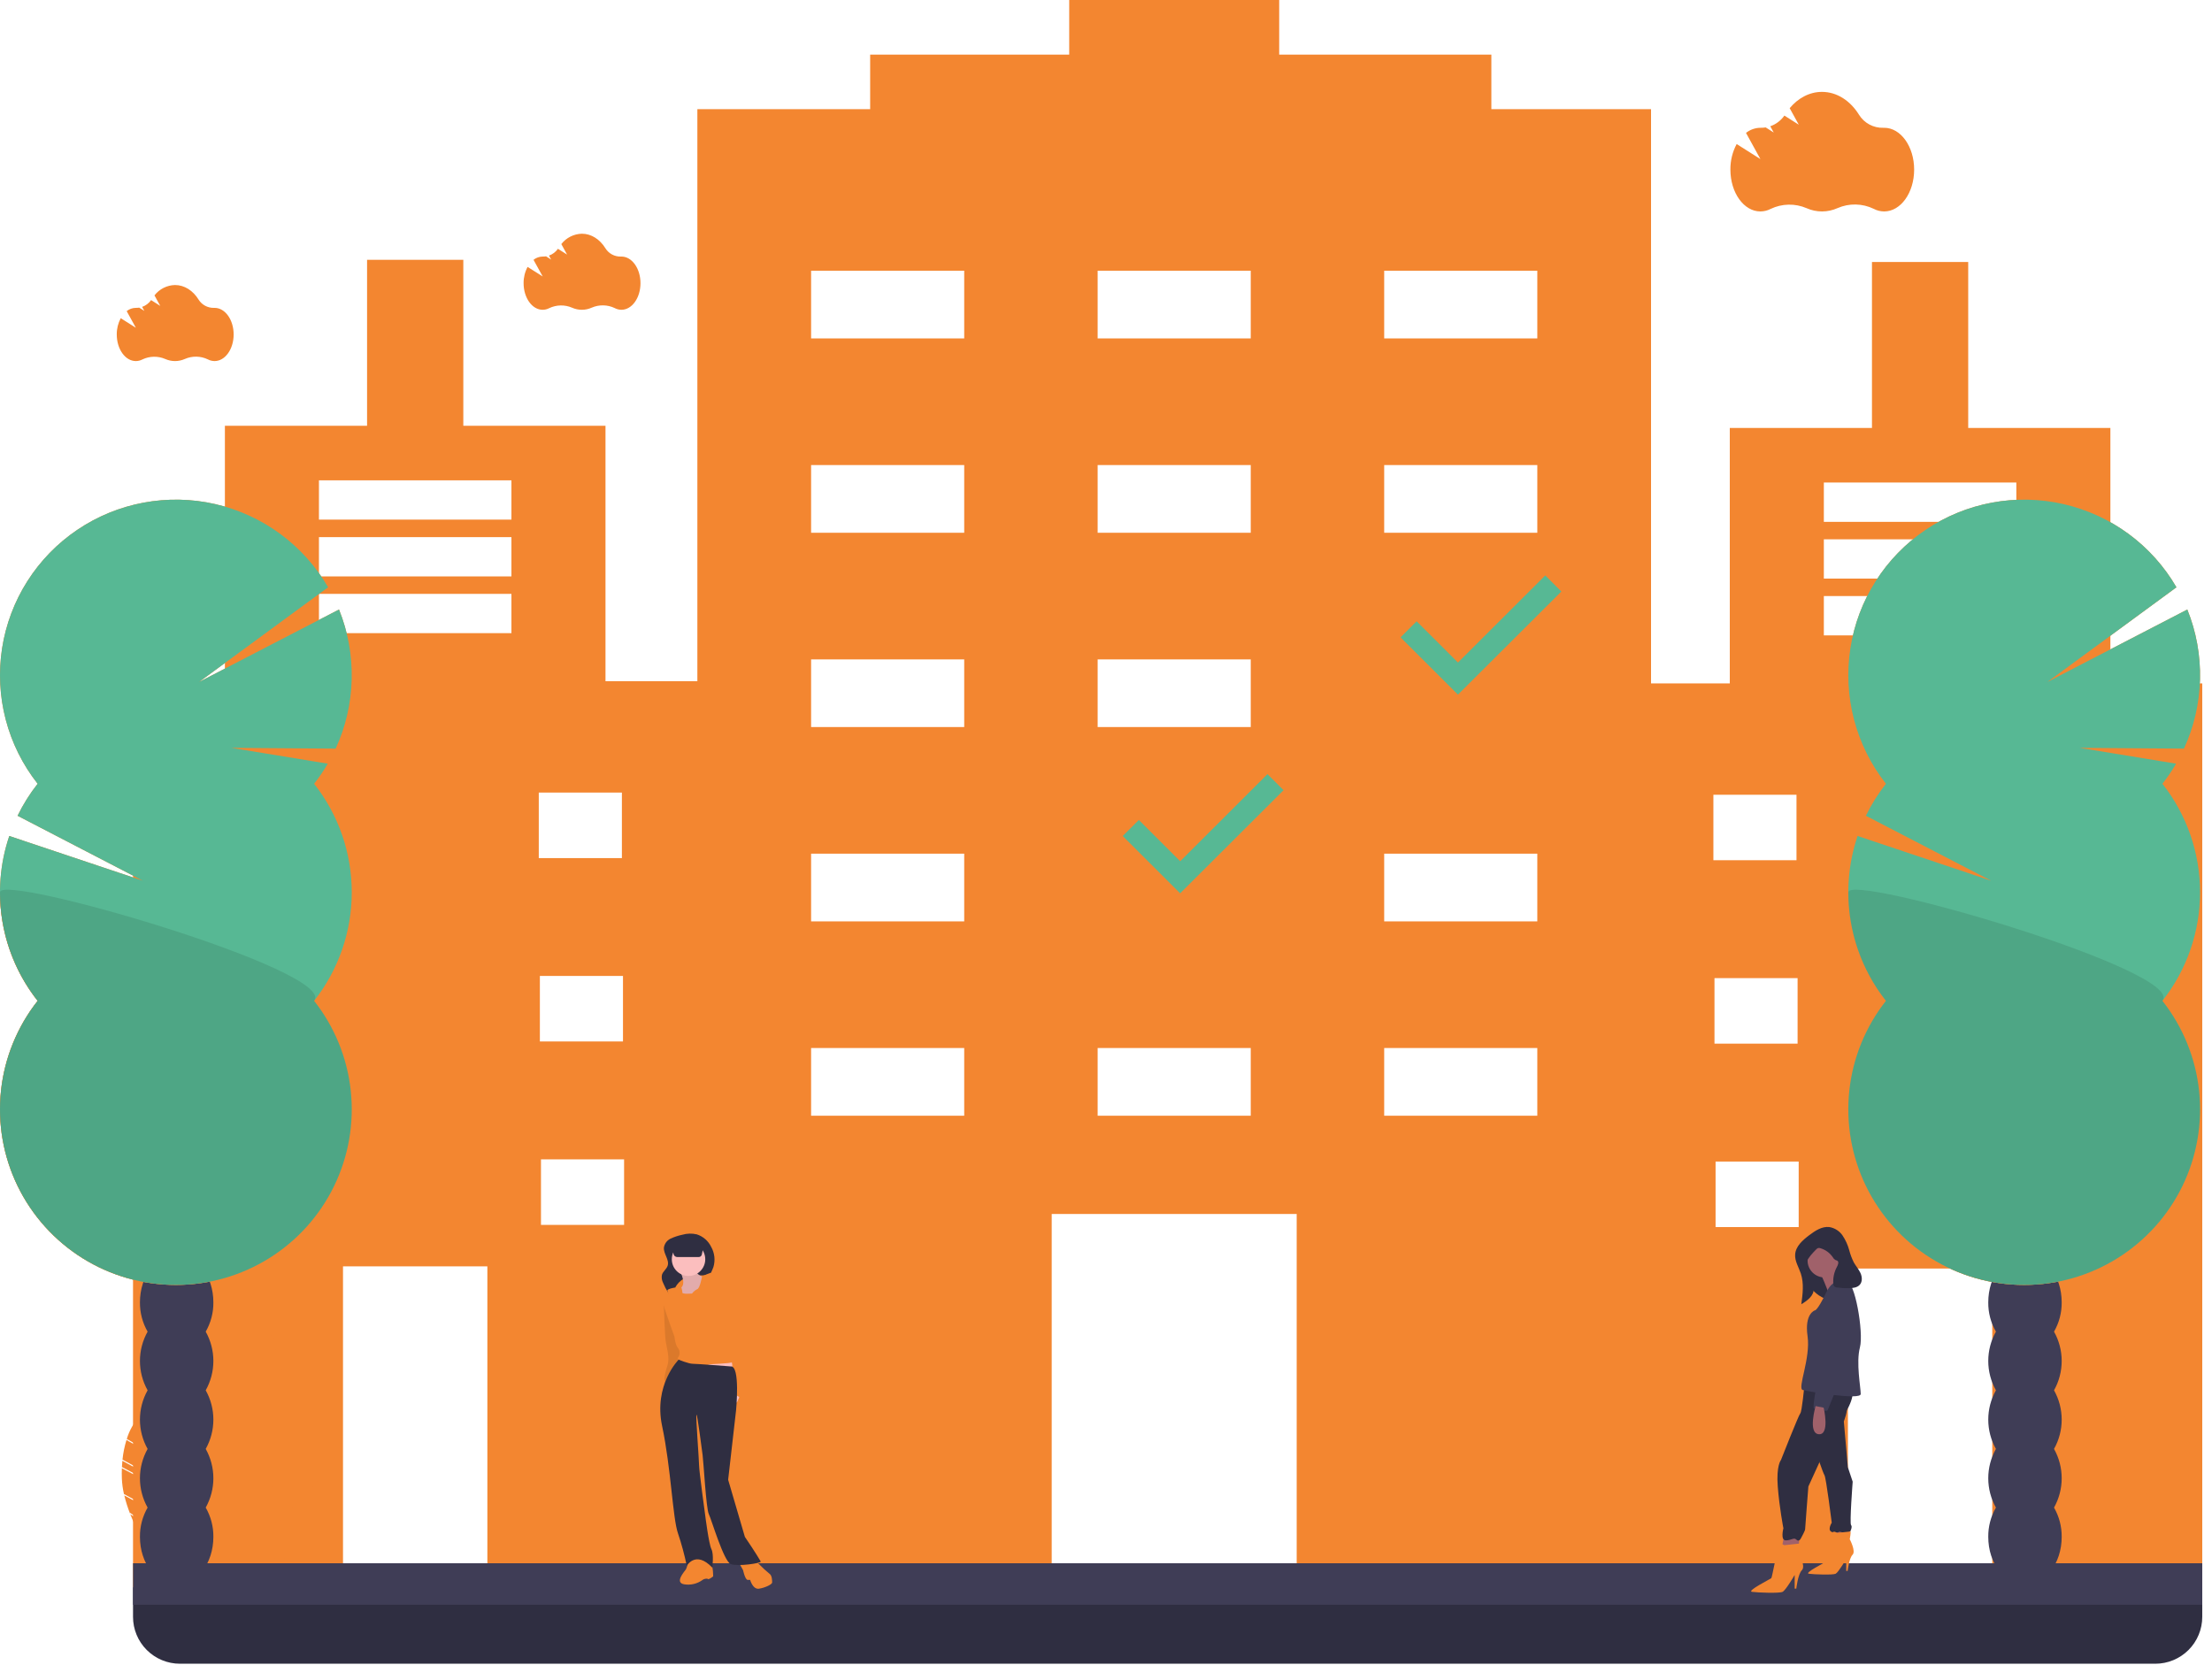 <svg width="182" height="137" viewBox="0 0 182 137" fill="none" xmlns="http://www.w3.org/2000/svg">
<g clip-path="url(#clip0_443_1227)">
<path d="M128.393 53.001H112.916V62.883H128.393V53.001Z" fill="#F38630"/>
<path d="M104.277 68.452H88.799V78.334H104.277V68.452Z" fill="#F38630"/>
<path d="M173.639 56.235V35.214H161.941V21.56H154.023V35.214H142.324V56.235H135.845V8.983H122.707V4.492H105.25V0H87.973V4.492H71.595V8.983H57.378V56.056H49.819V35.035H38.121V21.38H30.202V35.035H18.504V56.056H10.945V130.617H28.222V104.206H40.1V130.617H86.533V99.894H106.69V130.617H134.766V130.796H152.043V104.386H163.921V130.796H181.198V56.235H173.639ZM17.154 65.219H23.993V70.609H17.154V65.219ZM17.244 80.31H24.083V85.7H17.244V80.31ZM24.173 100.792H17.334V95.402H24.173V100.792ZM42.08 52.103H26.242V48.869H42.08V52.103ZM42.08 47.432H26.242V44.198H42.08V47.432ZM42.08 42.76H26.242V39.526H42.08V42.76ZM44.33 65.219H51.169V70.609H44.33V65.219ZM44.42 80.31H51.258V85.7H44.42V80.31ZM51.349 100.792H44.51V95.402H51.349V100.792ZM79.334 91.809H66.736V86.239H79.334V91.809ZM79.334 75.819H66.736V70.249H79.334V75.819ZM79.334 59.829H66.736V54.259H79.334V59.829ZM79.334 43.838H66.736V38.269H79.334V43.838ZM79.334 27.848H66.736V22.279H79.334V27.848ZM102.91 91.809H90.312V86.239H102.91V91.809ZM102.91 75.819H90.312V70.249H102.91V75.819ZM102.91 59.829H90.312V54.259H102.91V59.829ZM102.91 43.838H90.312V38.269H102.91V43.838ZM102.91 27.848H90.312V22.279H102.91V27.848ZM126.487 91.809H113.889V86.239H126.487V91.809ZM126.487 75.819H113.889V70.249H126.487V75.819ZM126.487 59.829H113.889V54.259H126.487V59.829ZM126.487 43.838H113.889V38.269H126.487V43.838ZM126.487 27.848H113.889V22.279H126.487V27.848ZM140.975 65.398H147.813V70.788H140.975V65.398ZM141.065 80.49H147.903V85.88H141.065V80.49ZM147.993 100.972H141.155V95.582H147.993V100.972ZM165.901 52.283H150.063V49.049H165.901V52.283ZM165.901 47.611H150.063V44.377H165.901V47.611ZM165.901 42.94H150.063V39.706H165.901V42.94ZM168.15 65.398H174.989V70.788H168.15V65.398ZM168.24 80.49H175.079V85.88H168.24V80.49ZM175.169 100.972H168.33V95.582H175.169V100.972Z" fill="#F38630"/>
<path d="M21.597 112.418C21.547 113.129 21.468 113.924 21.346 114.759L23.546 112.323L23.558 112.364C23.424 111.778 23.207 111.214 22.915 110.688L22.929 110.726L21.597 112.418Z" fill="#F38630"/>
<path d="M21.606 112.294L22.896 110.654C22.622 110.154 22.225 109.732 21.742 109.427C21.718 109.413 21.695 109.399 21.671 109.386C21.678 109.58 21.712 110.716 21.606 112.294Z" fill="#F38630"/>
<path d="M20.442 118.72C20.385 118.892 20.326 119.061 20.266 119.227L23.506 117.331L23.511 117.378C23.578 117.083 23.635 116.789 23.68 116.494L20.444 118.741L20.442 118.72Z" fill="#F38630"/>
<path d="M20.892 117.128L23.81 114.725L23.819 114.77C23.829 113.976 23.745 113.183 23.568 112.408L21.326 114.89C21.208 115.673 21.064 116.419 20.892 117.128Z" fill="#F38630"/>
<path d="M21.276 114.843L17.784 110.953L17.803 110.909C17.474 111.371 17.194 111.864 16.965 112.382L20.95 116.617C21.086 115.999 21.193 115.401 21.276 114.843Z" fill="#F38630"/>
<path d="M16.927 112.47L16.927 112.47C16.934 112.456 16.939 112.44 16.946 112.425L16.927 112.47Z" fill="#F38630"/>
<path d="M16.733 112.947L16.715 112.992C16.72 112.976 16.727 112.962 16.733 112.947L16.733 112.947Z" fill="#F38630"/>
<path d="M20.926 116.72L16.927 112.469C16.859 112.624 16.794 112.783 16.733 112.947L20.82 117.17C20.857 117.019 20.893 116.869 20.926 116.72Z" fill="#F38630"/>
<path d="M23.688 116.437C23.768 115.902 23.811 115.363 23.818 114.822L20.86 117.257C20.743 117.73 20.614 118.184 20.473 118.619L23.682 116.39L23.688 116.437Z" fill="#F38630"/>
<path d="M16.202 116.74L19.44 120.956C19.706 120.443 19.941 119.914 20.143 119.373L16.193 115.231C16.154 115.749 16.15 116.269 16.18 116.787L16.202 116.74Z" fill="#F38630"/>
<path d="M21.611 109.383L21.64 109.37C20.931 108.992 20.163 109.032 19.428 109.416L21.548 112.291C21.662 110.584 21.612 109.4 21.611 109.383Z" fill="#F38630"/>
<path d="M20.16 119.509C19.975 119.997 19.762 120.473 19.524 120.937L22.781 119.255L22.784 119.302C23.03 118.888 23.221 118.445 23.355 117.983C23.407 117.801 23.454 117.619 23.497 117.436L20.218 119.356C20.199 119.407 20.18 119.459 20.16 119.509Z" fill="#F38630"/>
<path d="M21.539 112.418L19.37 109.477L19.39 109.435C18.77 109.794 18.236 110.285 17.828 110.874L21.292 114.732C21.412 113.906 21.489 113.12 21.539 112.418Z" fill="#F38630"/>
<path d="M20.179 119.278C20.42 118.62 20.626 117.95 20.795 117.271L16.698 113.037C16.6 113.301 16.51 113.576 16.429 113.862C16.316 114.272 16.24 114.691 16.203 115.114L20.176 119.28L20.179 119.278Z" fill="#F38630"/>
<path d="M24.388 123.846C23.895 124.361 23.326 124.923 22.699 125.489L25.95 125.014L25.933 125.053C26.204 124.516 26.398 123.943 26.509 123.352L26.495 123.391L24.388 123.846Z" fill="#F38630"/>
<path d="M26.411 121.634C26.402 121.608 26.392 121.583 26.382 121.558C26.264 121.711 25.564 122.608 24.474 123.756L26.515 123.315C26.623 122.755 26.588 122.177 26.411 121.634Z" fill="#F38630"/>
<path d="M19.472 127.964C19.318 128.06 19.165 128.153 19.012 128.243L22.72 128.845L22.693 128.885C22.934 128.701 23.165 128.51 23.389 128.311L19.46 127.982L19.472 127.964Z" fill="#F38630"/>
<path d="M20.836 127.025L24.619 127.032L24.596 127.072C25.112 126.467 25.554 125.803 25.913 125.094L22.6 125.578C22.009 126.105 21.421 126.588 20.836 127.025Z" fill="#F38630"/>
<path d="M19.562 127.907L23.457 128.233L23.433 128.273C23.835 127.912 24.213 127.524 24.564 127.112L20.73 127.104C20.338 127.393 19.949 127.661 19.562 127.907Z" fill="#F38630"/>
<path d="M14.79 129.831C14.817 129.803 14.846 129.773 14.875 129.743C15.669 129.617 16.446 129.396 17.187 129.084L17.293 126.282C17.324 126.21 17.355 126.138 17.384 126.066L17.272 129.049C17.804 128.823 18.323 128.565 18.825 128.277L18.463 123.067C18.491 123.053 18.519 123.038 18.548 123.023L18.909 128.226L18.913 128.227C19.519 127.874 20.106 127.489 20.67 127.073L20.276 121.946C20.304 121.926 20.332 121.906 20.36 121.885L20.754 127.012C20.879 126.919 21.002 126.826 21.123 126.733L20.798 121.543C20.826 121.52 20.854 121.497 20.881 121.474L21.207 126.668C21.707 126.279 22.171 125.886 22.591 125.509L22.387 120.29L22.43 120.268C22.284 120.306 22.137 120.351 21.988 120.4C22.268 120.081 22.52 119.738 22.74 119.376L19.453 121.074C19.225 121.506 18.969 121.922 18.686 122.32C18.628 122.375 18.569 122.43 18.511 122.488L18.515 122.55C18.488 122.586 18.462 122.621 18.435 122.656L18.429 122.572C18.387 122.614 18.347 122.659 18.306 122.703C18.722 122.184 19.088 121.626 19.397 121.038L16.183 116.852C16.205 117.226 16.242 117.603 16.289 117.976C15.991 117.492 15.628 117.05 15.212 116.662L15.237 116.694L14.494 118.715C14.666 119.406 14.838 120.187 14.98 121.019L16.3 118.064C16.306 118.11 16.313 118.156 16.319 118.202L15.002 121.149C15.133 121.93 15.226 122.684 15.282 123.411L16.862 120.933C16.872 120.969 16.881 121.004 16.89 121.039L15.292 123.544C15.327 124.029 15.345 124.501 15.346 124.959L17.278 122.414C17.288 122.448 17.298 122.48 17.308 122.513L15.356 125.084L15.346 125.064C15.346 125.246 15.343 125.425 15.336 125.601L17.516 123.152C17.527 123.186 17.538 123.217 17.548 123.246L15.331 125.738C15.329 125.793 15.327 125.848 15.324 125.902C15.298 126.422 15.244 126.941 15.161 127.456L15.372 127.243C15.332 127.326 15.293 127.407 15.255 127.487L15.136 127.608C15.122 127.687 15.106 127.764 15.091 127.841C15.047 127.938 15.004 128.032 14.963 128.124C15.003 127.948 15.04 127.77 15.071 127.591L10.719 124.602C11.854 127.502 13.993 130.26 14.13 130.436C14.241 130.228 14.342 130.015 14.434 129.797C14.461 129.795 14.488 129.792 14.515 129.79C14.504 129.816 14.492 129.843 14.481 129.869C14.468 129.871 14.454 129.873 14.44 129.874C14.451 129.877 14.463 129.88 14.475 129.884C14.41 130.036 14.342 130.185 14.269 130.329C14.364 130.244 14.509 130.11 14.682 129.938C15.706 130.199 18.463 130.757 20.823 129.933L17.206 129.148C16.432 129.475 15.62 129.704 14.79 129.831ZM17.331 125.262L17.418 125.174L17.413 125.306L17.326 125.394L17.331 125.262Z" fill="#F38630"/>
<path d="M26.338 121.517L26.369 121.526C26.065 120.783 25.448 120.326 24.636 120.152L24.432 123.717C25.61 122.475 26.328 121.531 26.338 121.517Z" fill="#F38630"/>
<path d="M18.751 128.393C18.297 128.65 17.829 128.882 17.349 129.088L20.932 129.866L20.905 129.904C21.358 129.742 21.789 129.522 22.187 129.252C22.343 129.145 22.496 129.034 22.645 128.921L18.894 128.311C18.846 128.339 18.799 128.366 18.751 128.393Z" fill="#F38630"/>
<path d="M22.676 125.434C23.296 124.874 23.857 124.318 24.344 123.809L24.553 120.163L24.595 120.144C23.888 120.024 23.163 120.063 22.473 120.257L22.676 125.434Z" fill="#F38630"/>
<path d="M15.183 116.637C14.767 116.246 14.259 115.967 13.706 115.825C13.679 115.819 13.652 115.814 13.626 115.809C13.692 115.991 14.076 117.061 14.464 118.594L15.183 116.637Z" fill="#F38630"/>
<path d="M14.941 121.12L10.415 118.498L10.419 118.451C10.25 118.991 10.136 119.547 10.078 120.11L15.18 122.908C15.118 122.278 15.034 121.676 14.941 121.12Z" fill="#F38630"/>
<path d="M10.07 120.204L10.07 120.205C10.071 120.189 10.072 120.172 10.073 120.157L10.07 120.204Z" fill="#F38630"/>
<path d="M10.032 120.718L10.028 120.766C10.029 120.75 10.031 120.734 10.032 120.718L10.032 120.718Z" fill="#F38630"/>
<path d="M15.189 123.013L10.069 120.205C10.053 120.373 10.04 120.544 10.032 120.718L15.227 123.474C15.216 123.319 15.203 123.165 15.189 123.013Z" fill="#F38630"/>
<path d="M15.266 125.777L10.226 123.057C10.35 123.562 10.506 124.058 10.696 124.541L10.703 124.489L15.087 127.5C15.181 126.93 15.241 126.355 15.266 125.777Z" fill="#F38630"/>
<path d="M13.568 115.823L13.592 115.802C12.8 115.661 12.083 115.937 11.502 116.528L14.409 118.608C13.989 116.95 13.574 115.839 13.568 115.823Z" fill="#F38630"/>
<path d="M14.44 118.732L11.466 116.604L11.473 116.558C10.993 117.091 10.638 117.723 10.433 118.409L14.921 121.009C14.78 120.187 14.61 119.416 14.44 118.732Z" fill="#F38630"/>
<path d="M15.271 125.676C15.296 124.976 15.285 124.276 15.235 123.577L10.027 120.815C10.016 121.096 10.016 121.386 10.027 121.683C10.046 122.107 10.104 122.529 10.2 122.943L15.268 125.679L15.271 125.676Z" fill="#F38630"/>
<path d="M175.653 111.879C175.602 112.59 175.524 113.385 175.402 114.22L177.602 111.784L177.614 111.825C177.48 111.239 177.263 110.674 176.971 110.148L176.985 110.187L175.653 111.879Z" fill="#F38630"/>
<path d="M175.661 111.755L176.952 110.115C176.677 109.615 176.28 109.193 175.798 108.888C175.774 108.874 175.75 108.861 175.726 108.847C175.733 109.041 175.767 110.178 175.661 111.755Z" fill="#F38630"/>
<path d="M174.497 118.181C174.44 118.353 174.382 118.522 174.321 118.688L177.562 116.792L177.566 116.839C177.634 116.544 177.69 116.249 177.735 115.954L174.5 118.202L174.497 118.181Z" fill="#F38630"/>
<path d="M174.948 116.589L177.866 114.186L177.874 114.231C177.885 113.437 177.801 112.644 177.624 111.869L175.382 114.351C175.264 115.134 175.119 115.88 174.948 116.589Z" fill="#F38630"/>
<path d="M175.332 114.304L171.84 110.415L171.858 110.371C171.53 110.832 171.249 111.325 171.021 111.843L175.005 116.078C175.142 115.46 175.249 114.862 175.332 114.304Z" fill="#F38630"/>
<path d="M170.983 111.931L170.983 111.931C170.99 111.917 170.995 111.901 171.002 111.886L170.983 111.931Z" fill="#F38630"/>
<path d="M174.983 116.181L170.983 111.931C170.916 112.085 170.851 112.244 170.789 112.408L174.877 116.631C174.914 116.48 174.949 116.33 174.983 116.181Z" fill="#F38630"/>
<path d="M170.789 112.408L170.771 112.453C170.777 112.437 170.783 112.423 170.789 112.408L170.789 112.408Z" fill="#F38630"/>
<path d="M177.744 115.898C177.823 115.363 177.867 114.824 177.874 114.283L174.916 116.718C174.799 117.191 174.67 117.645 174.529 118.08L177.738 115.851L177.744 115.898Z" fill="#F38630"/>
<path d="M170.258 116.201L173.495 120.417C173.761 119.904 173.996 119.375 174.199 118.834L170.248 114.692C170.209 115.21 170.205 115.73 170.235 116.248L170.258 116.201Z" fill="#F38630"/>
<path d="M175.667 108.844L175.696 108.831C174.987 108.453 174.22 108.493 173.484 108.877L175.604 111.752C175.718 110.045 175.668 108.861 175.667 108.844Z" fill="#F38630"/>
<path d="M174.217 118.97C174.031 119.457 173.819 119.934 173.581 120.398L176.837 118.716L176.841 118.763C177.086 118.349 177.278 117.906 177.412 117.444C177.463 117.262 177.511 117.08 177.553 116.897L174.274 118.816C174.255 118.868 174.236 118.92 174.217 118.97Z" fill="#F38630"/>
<path d="M175.595 111.879L173.426 108.938L173.447 108.896C172.826 109.254 172.292 109.746 171.885 110.335L175.348 114.193C175.468 113.367 175.546 112.581 175.595 111.879Z" fill="#F38630"/>
<path d="M174.235 118.739C174.477 118.082 174.682 117.412 174.852 116.732L170.754 112.498C170.656 112.762 170.567 113.037 170.485 113.323C170.372 113.733 170.296 114.152 170.259 114.575L174.232 118.741L174.235 118.739Z" fill="#F38630"/>
<path d="M178.444 123.307C177.951 123.822 177.382 124.385 176.755 124.95L180.006 124.475L179.989 124.514C180.26 123.977 180.454 123.404 180.564 122.813L180.551 122.852L178.444 123.307Z" fill="#F38630"/>
<path d="M180.467 121.095C180.458 121.069 180.448 121.044 180.438 121.019C180.32 121.173 179.619 122.069 178.53 123.217L180.571 122.776C180.679 122.216 180.643 121.638 180.467 121.095Z" fill="#F38630"/>
<path d="M173.527 127.425C173.373 127.521 173.22 127.614 173.067 127.704L176.775 128.306L176.748 128.346C176.989 128.162 177.22 127.97 177.444 127.772L173.515 127.443L173.527 127.425Z" fill="#F38630"/>
<path d="M174.893 126.486L178.676 126.493L178.653 126.533C179.169 125.928 179.611 125.264 179.97 124.555L176.657 125.039C176.066 125.566 175.478 126.049 174.893 126.486Z" fill="#F38630"/>
<path d="M173.617 127.368L177.512 127.694L177.487 127.734C177.89 127.373 178.268 126.985 178.619 126.573L174.785 126.565C174.393 126.854 174.004 127.122 173.617 127.368Z" fill="#F38630"/>
<path d="M168.846 129.292C168.874 129.265 168.903 129.234 168.932 129.205C169.726 129.078 170.502 128.857 171.244 128.545L171.35 125.743C171.381 125.672 171.411 125.6 171.441 125.527L171.328 128.51C171.861 128.284 172.38 128.026 172.882 127.738L172.52 122.528C172.548 122.514 172.576 122.499 172.605 122.484L172.966 127.687L172.97 127.688C173.576 127.335 174.163 126.95 174.727 126.535L174.333 121.408C174.361 121.387 174.389 121.367 174.417 121.346L174.811 126.473C174.936 126.381 175.059 126.288 175.18 126.194L174.855 121.004C174.883 120.981 174.91 120.959 174.938 120.935L175.263 126.129C175.764 125.74 176.228 125.347 176.648 124.971L176.444 119.751L176.486 119.729C176.341 119.767 176.194 119.812 176.045 119.861C176.325 119.542 176.576 119.199 176.797 118.837L173.509 120.535C173.282 120.967 173.026 121.383 172.743 121.781C172.685 121.836 172.626 121.892 172.568 121.949L172.572 122.012C172.545 122.047 172.519 122.082 172.492 122.117L172.486 122.033C172.444 122.076 172.404 122.121 172.363 122.164C172.779 121.645 173.144 121.088 173.454 120.499L170.24 116.313C170.262 116.687 170.299 117.064 170.346 117.437C170.047 116.953 169.685 116.511 169.268 116.123L169.294 116.156L168.551 118.176C168.723 118.868 168.894 119.648 169.037 120.48L170.357 117.525C170.363 117.571 170.37 117.617 170.376 117.663L169.059 120.611C169.189 121.391 169.283 122.145 169.339 122.872L170.919 120.394C170.928 120.43 170.937 120.466 170.946 120.501L169.349 123.005C169.384 123.491 169.402 123.962 169.403 124.42L171.335 121.876C171.345 121.909 171.355 121.942 171.365 121.974L169.413 124.545L169.403 124.525C169.403 124.707 169.399 124.886 169.393 125.062L171.572 122.613C171.584 122.647 171.595 122.679 171.605 122.708L169.388 125.199C169.386 125.254 169.384 125.309 169.381 125.363C169.355 125.884 169.301 126.402 169.218 126.917L169.428 126.705C169.389 126.787 169.35 126.868 169.312 126.949L169.192 127.07C169.179 127.148 169.163 127.225 169.148 127.302C169.104 127.399 169.061 127.494 169.02 127.586C169.06 127.409 169.097 127.231 169.128 127.052L164.776 124.063C165.911 126.963 168.05 129.722 168.187 129.897C168.298 129.69 168.399 129.476 168.491 129.259C168.518 129.256 168.545 129.254 168.572 129.251C168.561 129.278 168.549 129.304 168.538 129.33C168.524 129.332 168.511 129.334 168.497 129.335C168.508 129.338 168.52 129.342 168.532 129.345C168.467 129.497 168.399 129.646 168.326 129.791C168.421 129.706 168.566 129.571 168.739 129.4C169.762 129.661 172.52 130.218 174.88 129.394L171.263 128.609C170.489 128.936 169.677 129.166 168.846 129.292ZM171.388 124.723L171.475 124.636L171.47 124.767L171.383 124.855L171.388 124.723Z" fill="#F38630"/>
<path d="M180.395 120.978L180.425 120.987C180.121 120.244 179.504 119.787 178.692 119.613L178.488 123.178C179.667 121.936 180.384 120.992 180.395 120.978Z" fill="#F38630"/>
<path d="M172.807 127.854C172.353 128.111 171.885 128.343 171.405 128.549L174.988 129.327L174.96 129.365C175.414 129.203 175.845 128.984 176.243 128.713C176.399 128.606 176.552 128.496 176.701 128.382L172.949 127.772C172.902 127.8 172.854 127.828 172.807 127.854Z" fill="#F38630"/>
<path d="M176.731 124.895C177.351 124.335 177.913 123.78 178.4 123.27L178.609 119.624L178.651 119.605C177.944 119.486 177.219 119.525 176.529 119.719L176.731 124.895Z" fill="#F38630"/>
<path d="M169.239 116.098C168.823 115.707 168.315 115.428 167.761 115.286C167.735 115.28 167.708 115.275 167.681 115.27C167.748 115.452 168.132 116.522 168.52 118.055L169.239 116.098Z" fill="#F38630"/>
<path d="M168.996 120.581L164.471 117.959L164.475 117.912C164.306 118.452 164.192 119.008 164.134 119.571L169.235 122.369C169.174 121.739 169.09 121.137 168.996 120.581Z" fill="#F38630"/>
<path d="M164.088 120.179L164.085 120.227C164.086 120.211 164.088 120.195 164.089 120.179L164.088 120.179Z" fill="#F38630"/>
<path d="M164.125 119.666L164.125 119.666C164.127 119.65 164.127 119.633 164.129 119.618L164.125 119.666Z" fill="#F38630"/>
<path d="M169.246 122.474L164.126 119.666C164.11 119.834 164.097 120.005 164.089 120.179L169.284 122.935C169.273 122.78 169.26 122.626 169.246 122.474Z" fill="#F38630"/>
<path d="M169.322 125.239L164.282 122.518C164.405 123.023 164.562 123.519 164.752 124.002L164.758 123.95L169.143 126.961C169.237 126.391 169.296 125.816 169.322 125.239Z" fill="#F38630"/>
<path d="M167.625 115.285L167.648 115.263C166.857 115.122 166.14 115.398 165.559 115.99L168.465 118.069C168.045 116.411 167.631 115.3 167.625 115.285Z" fill="#F38630"/>
<path d="M168.496 118.193L165.522 116.065L165.529 116.019C165.049 116.552 164.694 117.184 164.489 117.87L168.977 120.47C168.835 119.648 168.666 118.876 168.496 118.193Z" fill="#F38630"/>
<path d="M169.326 125.137C169.352 124.438 169.341 123.737 169.291 123.038L164.083 120.276C164.072 120.558 164.072 120.847 164.083 121.144C164.102 121.568 164.16 121.99 164.256 122.404L169.324 125.14L169.326 125.137Z" fill="#F38630"/>
<path d="M10.945 130.617H181.198V133.049C181.198 134.071 180.791 135.052 180.067 135.775C179.342 136.499 178.36 136.905 177.335 136.905H14.808C13.783 136.905 12.801 136.499 12.076 135.775C11.352 135.052 10.945 134.071 10.945 133.049V130.617Z" fill="#2F2E41"/>
<path d="M181.198 128.64H10.945V132.054H181.198V128.64Z" fill="#3F3D56"/>
<path d="M142.89 11.853L144.845 13.091L143.658 10.936C143.994 10.668 144.41 10.52 144.841 10.515C144.851 10.515 144.862 10.515 144.872 10.515C145.008 10.517 145.144 10.507 145.278 10.485L145.94 10.905L145.656 10.389C146.126 10.226 146.532 9.918 146.816 9.511L148.002 10.262L147.252 8.902C147.946 8.07 148.881 7.561 149.91 7.561C151.143 7.561 152.242 8.293 152.951 9.434C153.161 9.775 153.457 10.055 153.81 10.245C154.163 10.435 154.56 10.529 154.961 10.516C154.983 10.515 155.005 10.515 155.028 10.515C156.389 10.515 157.493 12.056 157.493 13.957C157.493 15.858 156.389 17.399 155.028 17.399C154.728 17.398 154.433 17.325 154.169 17.185C153.705 16.96 153.198 16.838 152.683 16.828C152.168 16.818 151.657 16.92 151.185 17.127C150.786 17.305 150.354 17.398 149.917 17.399C149.48 17.4 149.047 17.309 148.648 17.132C148.18 16.93 147.673 16.83 147.163 16.84C146.653 16.85 146.15 16.969 145.69 17.189C145.428 17.326 145.137 17.398 144.841 17.399C143.479 17.399 142.375 15.858 142.375 13.957C142.367 13.224 142.544 12.5 142.89 11.853Z" fill="#F38630"/>
<path d="M43.409 21.963L44.653 22.75L43.897 21.38C44.111 21.209 44.376 21.115 44.65 21.111C44.656 21.111 44.663 21.112 44.669 21.112C44.756 21.113 44.842 21.107 44.928 21.093L45.349 21.36L45.168 21.032C45.467 20.928 45.725 20.732 45.906 20.473L46.66 20.951L46.184 20.085C46.384 19.827 46.64 19.616 46.933 19.469C47.225 19.321 47.547 19.241 47.874 19.232C48.659 19.232 49.358 19.698 49.809 20.424C49.942 20.641 50.131 20.819 50.355 20.94C50.58 21.061 50.832 21.12 51.087 21.112C51.101 21.112 51.115 21.111 51.13 21.111C51.996 21.111 52.698 22.092 52.698 23.301C52.698 24.511 51.996 25.491 51.13 25.491C50.939 25.49 50.752 25.443 50.583 25.354C50.288 25.211 49.966 25.134 49.638 25.128C49.311 25.121 48.985 25.186 48.685 25.317C48.431 25.431 48.157 25.49 47.879 25.491C47.601 25.492 47.325 25.434 47.071 25.321C46.773 25.192 46.451 25.129 46.127 25.135C45.802 25.141 45.483 25.217 45.19 25.357C45.023 25.445 44.838 25.49 44.65 25.491C43.783 25.491 43.081 24.511 43.081 23.301C43.076 22.835 43.189 22.375 43.409 21.963Z" fill="#F38630"/>
<path d="M9.934 26.184L11.178 26.971L10.423 25.601C10.637 25.43 10.902 25.336 11.175 25.333C11.182 25.333 11.189 25.333 11.195 25.333C11.282 25.334 11.368 25.328 11.453 25.314L11.875 25.581L11.694 25.253C11.993 25.149 12.251 24.953 12.432 24.694L13.186 25.172L12.709 24.306C12.91 24.048 13.166 23.837 13.458 23.69C13.751 23.542 14.072 23.462 14.4 23.454C15.184 23.454 15.883 23.919 16.334 24.645C16.468 24.862 16.656 25.04 16.881 25.161C17.105 25.282 17.358 25.342 17.613 25.334C17.627 25.333 17.641 25.333 17.655 25.333C18.521 25.333 19.224 26.313 19.224 27.522C19.224 28.732 18.521 29.712 17.655 29.712C17.465 29.711 17.277 29.665 17.109 29.576C16.814 29.433 16.492 29.355 16.164 29.349C15.836 29.342 15.511 29.407 15.211 29.539C14.957 29.652 14.682 29.712 14.404 29.712C14.126 29.713 13.851 29.655 13.597 29.542C13.299 29.413 12.977 29.35 12.652 29.356C12.328 29.362 12.008 29.438 11.716 29.579C11.549 29.666 11.364 29.712 11.175 29.712C10.309 29.712 9.607 28.732 9.607 27.522C9.602 27.056 9.715 26.596 9.934 26.184Z" fill="#F38630"/>
<path d="M54.841 107.236L54.624 107.453C54.624 107.453 54.697 109.838 54.769 110.344C54.841 110.85 55.131 111.718 54.914 112.368C54.697 113.019 54.624 113.525 54.697 113.597C54.769 113.67 54.624 113.959 54.624 113.959L55.203 113.597L56.145 111.429L55.71 109.115L54.841 107.236Z" fill="#F38630"/>
<path opacity="0.1" d="M54.841 107.236L54.624 107.453C54.624 107.453 54.697 109.838 54.769 110.344C54.841 110.85 55.131 111.718 54.914 112.368C54.697 113.019 54.624 113.525 54.697 113.597C54.769 113.67 54.624 113.959 54.624 113.959L55.203 113.597L56.145 111.429L55.71 109.115L54.841 107.236Z" fill="black"/>
<path d="M58.678 129.718C58.678 129.718 58.678 128.923 58.534 128.779C58.389 128.634 58.172 128.128 57.882 128.128C57.592 128.128 56.578 128.417 56.578 128.489C56.587 128.715 56.537 128.939 56.434 129.14C56.289 129.357 55.492 130.224 56.289 130.369C56.553 130.412 56.824 130.403 57.086 130.341C57.346 130.279 57.593 130.165 57.809 130.008C57.882 129.935 58.172 129.863 58.244 129.935C58.316 130.008 58.678 129.718 58.678 129.718Z" fill="#F38630"/>
<path d="M60.707 128.417L61.141 129.212C61.141 129.212 61.286 129.935 61.503 130.008H61.721C61.721 130.008 61.938 130.803 62.445 130.731C62.952 130.658 63.531 130.369 63.531 130.225C63.531 130.08 63.531 129.646 63.314 129.502C63.009 129.253 62.719 128.988 62.445 128.706L62.083 128.345L60.707 128.417Z" fill="#F38630"/>
<path d="M55.149 101.936C55.01 102.007 54.889 102.11 54.798 102.237C54.707 102.365 54.648 102.512 54.626 102.666C54.586 103.182 55.097 103.669 54.932 104.16C54.839 104.438 54.548 104.619 54.464 104.901C54.42 105.126 54.453 105.359 54.558 105.562C54.673 105.842 54.812 106.11 54.974 106.365C55.279 106.843 55.677 107.297 55.758 107.859C55.781 107.957 55.78 108.059 55.755 108.157C55.731 108.254 55.683 108.345 55.617 108.421C55.764 108.31 55.932 108.23 56.111 108.186C56.851 107.939 57.539 107.557 58.139 107.059C58.357 106.906 58.521 106.688 58.608 106.436C58.718 105.992 58.38 105.548 58.413 105.091C58.434 104.799 58.602 104.542 58.698 104.265C58.781 103.989 58.808 103.7 58.776 103.414C58.744 103.128 58.655 102.851 58.513 102.601C58.396 102.358 58.231 102.142 58.027 101.965C57.824 101.789 57.586 101.655 57.33 101.573C56.934 101.481 56.522 101.493 56.133 101.607C55.793 101.678 55.463 101.788 55.149 101.936Z" fill="#2F2E41"/>
<path d="M55.557 105.945C55.716 105.649 55.952 105.401 56.24 105.228C56.529 105.054 56.858 104.961 57.194 104.958C58.353 104.958 58.136 104.886 58.136 104.886L57.774 106.332L57.05 107.055L55.557 105.945Z" fill="#F38630"/>
<path d="M55.855 104.416C55.855 104.416 56.506 105.501 56.072 105.935C55.637 106.368 55.855 106.802 55.927 106.874C55.999 106.947 58.027 107.091 58.027 107.091L58.1 106.079L58.317 105.212C58.317 105.212 57.158 104.995 57.303 104.489C57.448 103.983 55.855 104.416 55.855 104.416Z" fill="#FBBEBE"/>
<path opacity="0.1" d="M55.855 104.416C55.855 104.416 56.506 105.501 56.072 105.935C55.637 106.368 55.855 106.802 55.927 106.874C55.999 106.947 58.027 107.091 58.027 107.091L58.1 106.079L58.317 105.212C58.317 105.212 57.158 104.995 57.303 104.489C57.448 103.983 55.855 104.416 55.855 104.416Z" fill="black"/>
<path d="M60.924 114.682C60.847 114.93 60.75 115.172 60.635 115.405C60.562 115.477 60.345 114.899 60.345 114.899L60.562 114.392L60.924 114.682Z" fill="#FBBEBE"/>
<path d="M60.091 111.393L60.381 113.055H56.036L56.253 111.393H60.091Z" fill="#FBBEBE"/>
<path d="M56.651 104.995C57.411 104.995 58.027 104.38 58.027 103.621C58.027 102.862 57.411 102.247 56.651 102.247C55.891 102.247 55.275 102.862 55.275 103.621C55.275 104.38 55.891 104.995 56.651 104.995Z" fill="#FBBEBE"/>
<path d="M56.941 106.441C56.941 106.441 56.144 106.513 56.144 106.368C56.144 106.224 56.072 105.79 55.927 105.862C55.782 105.935 54.841 106.007 54.913 106.224C54.986 106.441 55.13 106.874 54.986 106.874C54.923 106.887 54.864 106.912 54.811 106.949C54.759 106.985 54.714 107.032 54.68 107.086C54.646 107.14 54.624 107.2 54.614 107.263C54.604 107.327 54.608 107.391 54.623 107.453C54.696 107.814 55.492 109.983 55.492 109.983C55.492 109.983 55.565 110.706 55.782 110.923C55.87 111.036 55.918 111.176 55.918 111.32C55.918 111.464 55.87 111.604 55.782 111.718C55.637 111.862 56.144 112.007 56.361 112.296C56.579 112.585 58.244 112.369 58.317 112.296C58.389 112.224 60.127 112.224 60.272 112.079C60.417 111.935 60.199 111.501 60.199 111.501C60.199 111.501 60.127 110.85 60.199 110.634C60.272 110.417 59.91 106.874 59.693 106.657C59.475 106.441 60.344 105.79 60.344 105.79C60.344 105.79 60.199 105.212 59.258 105.139C59.258 105.139 58.968 104.706 58.679 104.706C58.389 104.706 57.76 105.042 57.76 105.042C57.76 105.042 57.592 106.007 57.375 106.079C57.203 106.163 57.054 106.287 56.941 106.441Z" fill="#F38630"/>
<path d="M59.838 105.573L60.345 105.79C60.345 105.79 61.794 110.272 61.649 111.139C61.504 112.007 61.142 114.971 60.925 114.971C60.707 114.971 60.273 114.537 60.273 114.537V113.814C60.273 113.67 60.056 113.236 60.2 113.236C60.345 113.236 60.562 113.091 60.418 112.947C60.273 112.802 60.128 112.585 60.273 112.368C60.418 112.152 60.49 112.079 60.418 111.862C60.345 111.646 60.2 111.429 60.345 111.284C60.49 111.139 59.983 110.417 59.983 110.417L59.187 107.236L59.331 105.934L59.838 105.573Z" fill="#F38630"/>
<path d="M60.128 112.441C60.128 112.441 57.376 112.224 57.014 112.224C56.652 112.224 55.84 111.883 55.84 111.883C55.84 111.883 53.755 113.959 54.48 117.356C55.204 120.754 55.349 124.947 55.783 126.176C56.078 127.052 56.32 127.945 56.507 128.851C56.507 128.851 57.231 127.55 58.607 128.995C58.607 128.995 58.752 127.911 58.535 127.477C58.318 127.044 58.028 124.73 58.028 124.73C58.028 124.73 57.521 121.043 57.521 120.61C57.521 120.176 57.231 116.489 57.304 116.417C57.376 116.344 57.738 119.236 57.811 119.742C57.883 120.248 58.1 124.152 58.318 124.586C58.535 125.019 59.549 128.489 60.128 128.706C60.707 128.923 62.663 128.634 62.59 128.489C62.518 128.345 62.011 127.55 61.866 127.333L61.287 126.465L59.911 121.766L60.562 116.055C60.562 116.055 60.925 112.368 60.128 112.441Z" fill="#2F2E41"/>
<path d="M57.49 103.44H55.725C55.65 103.44 55.578 103.414 55.521 103.365C55.464 103.317 55.426 103.249 55.415 103.176L55.239 102.067H57.991L57.745 103.233C57.733 103.292 57.701 103.345 57.654 103.382C57.608 103.42 57.55 103.44 57.49 103.44Z" fill="#2F2E41"/>
<path d="M148.426 103.098H151.21V107.068C150.844 107.068 150.482 106.996 150.144 106.857C149.807 106.717 149.5 106.512 149.241 106.254C148.983 105.996 148.778 105.69 148.638 105.353C148.498 105.015 148.426 104.654 148.426 104.289V103.098Z" fill="#2F2E41"/>
<path d="M146.801 126.357L146.602 127.35H147.994L148.06 126.357H146.801Z" fill="#A0616A"/>
<path d="M146.802 127.151C146.802 127.151 146.536 126.953 146.404 127.085C146.271 127.217 145.807 129.798 145.741 129.864C145.675 129.93 143.686 130.923 144.15 130.989C144.614 131.055 146.404 131.122 146.669 130.989C146.934 130.857 147.663 129.6 147.663 129.6V130.724H147.796C147.796 130.724 147.928 129.533 148.26 129.203C148.591 128.872 147.995 127.747 147.995 127.747C147.995 127.747 148.127 127.019 148.061 127.019C147.995 127.019 146.802 127.151 146.802 127.151Z" fill="#F38630"/>
<path d="M150.912 125.662L150.713 126.655H152.105L152.171 125.662H150.912Z" fill="#A0616A"/>
<path d="M149.321 119.211C149.321 119.211 149.983 121.196 150.116 121.394C150.249 121.593 150.713 125.299 150.713 125.299C150.713 125.299 150.249 126.026 150.845 126.093C151.442 126.159 151.177 125.96 151.574 126.093C151.682 126.133 151.798 126.149 151.913 126.137C152.028 126.126 152.139 126.088 152.237 126.026C152.237 126.026 152.436 125.629 152.303 125.497C152.171 125.365 152.436 121.924 152.436 121.924L152.038 120.733L151.707 116.961C151.707 116.961 152.104 115.968 151.906 115.704C151.707 115.439 151.044 115.902 151.044 115.902L149.321 119.211Z" fill="#2F2E41"/>
<path d="M148.458 114.049C148.458 114.049 148.259 116.167 148.127 116.299C147.994 116.431 146.536 120.137 146.536 120.137C146.536 120.137 146.138 120.6 146.271 122.321C146.403 124.041 146.735 125.762 146.735 125.762C146.735 125.762 146.47 126.754 146.934 126.754C147.398 126.754 147.597 126.489 147.795 126.688C147.994 126.886 148.127 126.688 148.193 126.556C148.259 126.423 148.524 125.96 148.524 125.828C148.524 125.695 148.79 122.321 148.79 122.321C148.79 122.321 150.977 117.49 151.176 117.226C151.375 116.961 152.502 115.505 152.435 114.513L148.458 114.049Z" fill="#2F2E41"/>
<path d="M150.116 105.116C150.885 105.116 151.508 104.494 151.508 103.727C151.508 102.959 150.885 102.337 150.116 102.337C149.347 102.337 148.724 102.959 148.724 103.727C148.724 104.494 149.347 105.116 150.116 105.116Z" fill="#A0616A"/>
<path d="M149.85 104.918C149.85 104.918 150.38 106.109 150.447 106.44C150.513 106.771 151.772 105.778 151.772 105.778C151.772 105.778 151.11 104.653 151.308 104.124L149.85 104.918Z" fill="#A0616A"/>
<path d="M151.971 105.579C151.971 105.579 150.977 104.852 150.248 106.374C149.519 107.895 149.32 107.829 149.32 107.829C149.32 107.829 148.458 108.094 148.723 109.947C148.988 111.8 147.862 114.248 148.326 114.38C148.79 114.513 153.098 115.24 153.098 114.711C153.098 114.182 152.7 112.13 153.032 110.873C153.363 109.616 152.568 105.249 151.971 105.579Z" fill="#3F3D56"/>
<path d="M150.977 105.91C150.977 105.91 150.181 107.101 150.248 108.028C150.314 108.954 150.314 109.55 150.314 109.55C150.314 109.55 148.988 115.902 149.253 115.902C149.519 115.902 150.314 116.233 150.38 116.034C150.447 115.836 152.104 111.8 152.104 111.8C152.104 111.8 152.501 107.763 152.037 106.837C151.573 105.91 150.977 105.91 150.977 105.91Z" fill="#3F3D56"/>
<path d="M149.386 115.704C149.386 115.704 148.723 117.954 149.651 118.02C150.579 118.086 150.049 115.836 150.049 115.836L149.386 115.704Z" fill="#A0616A"/>
<path d="M151.15 126.14C151.15 126.14 150.918 125.966 150.802 126.082C150.686 126.198 150.28 128.457 150.222 128.515C150.164 128.573 148.422 129.443 148.828 129.501C149.235 129.558 150.802 129.616 151.034 129.501C151.266 129.385 151.905 128.284 151.905 128.284V129.269H152.021C152.021 129.269 152.137 128.226 152.427 127.936C152.718 127.646 152.195 126.661 152.195 126.661C152.195 126.661 152.311 126.024 152.253 126.024C152.195 126.024 151.15 126.14 151.15 126.14Z" fill="#F38630"/>
<path d="M149.428 102.816C149.472 102.762 149.53 102.721 149.595 102.698C149.657 102.686 149.72 102.692 149.778 102.713C150.194 102.834 150.554 103.096 150.798 103.453C150.845 103.544 150.916 103.621 151.003 103.675C151.06 103.692 151.116 103.713 151.169 103.739C151.324 103.841 151.232 104.078 151.143 104.241C150.915 104.659 150.81 105.133 150.839 105.609C150.837 105.691 150.862 105.773 150.909 105.841C150.984 105.91 151.082 105.949 151.184 105.95C151.506 105.991 151.83 106.008 152.154 106.002C152.471 105.996 152.823 105.952 153.029 105.71C153.25 105.451 153.215 105.053 153.072 104.745C152.928 104.436 152.694 104.178 152.528 103.88C152.371 103.566 152.246 103.236 152.157 102.896C152.042 102.462 151.857 102.05 151.609 101.676C151.484 101.489 151.322 101.33 151.132 101.209C150.943 101.088 150.731 101.007 150.509 100.971C149.907 100.904 149.351 101.274 148.867 101.638C148.324 102.047 147.745 102.552 147.702 103.23C147.666 103.779 147.997 104.276 148.169 104.798C148.436 105.605 148.324 106.482 148.21 107.323C148.7 107.03 149.256 106.622 149.224 106.052C149.202 105.667 148.911 105.36 148.73 105.02C148.232 104.084 148.8 103.457 149.428 102.816Z" fill="#2F2E41"/>
<path d="M169.002 109.579C169.424 108.845 169.641 108.013 169.633 107.167C169.633 104.986 168.28 103.219 166.612 103.219C164.943 103.219 163.591 104.986 163.591 107.167C163.582 108.013 163.8 108.845 164.221 109.579C163.808 110.317 163.591 111.147 163.591 111.992C163.591 112.837 163.808 113.668 164.221 114.405C163.808 115.142 163.591 115.973 163.591 116.818C163.591 117.662 163.808 118.493 164.221 119.23C163.808 119.967 163.591 120.798 163.591 121.643C163.591 122.488 163.808 123.318 164.221 124.056C163.8 124.79 163.582 125.622 163.591 126.468C163.591 128.649 164.943 130.416 166.612 130.416C168.28 130.416 169.633 128.649 169.633 126.468C169.641 125.622 169.424 124.79 169.002 124.056C169.416 123.318 169.633 122.488 169.633 121.643C169.633 120.798 169.416 119.967 169.002 119.23C169.416 118.493 169.633 117.662 169.633 116.818C169.633 115.973 169.416 115.142 169.002 114.405C169.416 113.668 169.633 112.837 169.633 111.992C169.633 111.147 169.416 110.317 169.002 109.579Z" fill="#3F3D56"/>
<path d="M166.612 106.289C168.28 106.289 169.633 104.522 169.633 102.341C169.633 100.161 168.28 98.393 166.612 98.393C164.943 98.393 163.591 100.161 163.591 102.341C163.591 104.522 164.943 106.289 166.612 106.289Z" fill="#3F3D56"/>
<path d="M166.612 101.464C168.28 101.464 169.633 99.696 169.633 97.516C169.633 95.335 168.28 93.567 166.612 93.567C164.943 93.567 163.591 95.335 163.591 97.516C163.591 99.696 164.943 101.464 166.612 101.464Z" fill="#3F3D56"/>
<path d="M177.921 64.494C178.334 63.969 178.71 63.417 179.046 62.841L171.108 61.539L179.693 61.603C180.517 59.814 180.966 57.876 181.014 55.908C181.061 53.94 180.706 51.983 179.969 50.156L168.451 56.121L179.074 48.326C178.079 46.609 176.74 45.116 175.141 43.938C173.543 42.76 171.718 41.924 169.781 41.48C167.845 41.037 165.837 40.997 163.885 41.362C161.932 41.727 160.075 42.49 158.43 43.602C156.785 44.715 155.387 46.154 154.324 47.829C153.26 49.505 152.554 51.381 152.248 53.341C151.943 55.301 152.045 57.302 152.548 59.221C153.051 61.14 153.945 62.935 155.173 64.494C154.53 65.31 153.976 66.194 153.523 67.128L163.827 72.472L152.84 68.791C152.068 71.068 151.878 73.501 152.285 75.869C152.692 78.238 153.685 80.468 155.173 82.357C153.494 84.488 152.45 87.048 152.159 89.743C151.869 92.439 152.344 95.161 153.53 97.6C154.717 100.039 156.567 102.095 158.869 103.533C161.17 104.972 163.831 105.735 166.547 105.735C169.263 105.735 171.923 104.972 174.225 103.533C176.527 102.095 178.377 100.039 179.564 97.6C180.75 95.161 181.225 92.439 180.935 89.743C180.644 87.048 179.6 84.488 177.921 82.357C179.927 79.811 181.018 76.665 181.018 73.426C181.018 70.186 179.927 67.04 177.921 64.494V64.494Z" fill="#F38630"/>
<path d="M152.076 73.426C152.071 76.666 153.162 79.814 155.173 82.358C153.494 84.488 152.45 87.048 152.159 89.743C151.869 92.439 152.344 95.162 153.53 97.6C154.717 100.039 156.567 102.095 158.869 103.533C161.17 104.972 163.831 105.735 166.547 105.735C169.263 105.735 171.923 104.972 174.225 103.533C176.527 102.095 178.377 100.039 179.564 97.6C180.75 95.162 181.225 92.439 180.935 89.743C180.644 87.048 179.6 84.488 177.921 82.358C179.86 79.9 152.076 71.804 152.076 73.426Z" fill="#F38630"/>
<path d="M177.921 64.494C178.334 63.969 178.71 63.417 179.046 62.841L171.108 61.539L179.693 61.603C180.517 59.814 180.966 57.876 181.014 55.908C181.061 53.94 180.706 51.983 179.969 50.156L168.451 56.121L179.074 48.326C178.079 46.609 176.74 45.116 175.141 43.938C173.543 42.76 171.718 41.924 169.781 41.48C167.845 41.037 165.837 40.997 163.885 41.362C161.932 41.727 160.075 42.49 158.43 43.602C156.785 44.715 155.387 46.154 154.324 47.829C153.26 49.505 152.554 51.381 152.248 53.341C151.943 55.301 152.045 57.302 152.548 59.221C153.051 61.14 153.945 62.935 155.173 64.494C154.53 65.31 153.976 66.194 153.523 67.128L163.827 72.472L152.84 68.791C152.068 71.068 151.878 73.501 152.285 75.869C152.692 78.238 153.685 80.468 155.173 82.357C153.494 84.488 152.45 87.048 152.159 89.743C151.869 92.439 152.344 95.161 153.53 97.6C154.717 100.039 156.567 102.095 158.869 103.533C161.17 104.972 163.831 105.735 166.547 105.735C169.263 105.735 171.923 104.972 174.225 103.533C176.527 102.095 178.377 100.039 179.564 97.6C180.75 95.161 181.225 92.439 180.935 89.743C180.644 87.048 179.6 84.488 177.921 82.357C179.927 79.811 181.018 76.665 181.018 73.426C181.018 70.186 179.927 67.04 177.921 64.494V64.494Z" fill="#57B894"/>
<path opacity="0.1" d="M152.076 73.426C152.071 76.666 153.162 79.814 155.173 82.358C153.494 84.488 152.45 87.048 152.159 89.743C151.869 92.439 152.344 95.162 153.53 97.6C154.717 100.039 156.567 102.095 158.869 103.533C161.17 104.972 163.831 105.735 166.547 105.735C169.263 105.735 171.923 104.972 174.225 103.533C176.527 102.095 178.377 100.039 179.564 97.6C180.75 95.162 181.225 92.439 180.935 89.743C180.644 87.048 179.6 84.488 177.921 82.358C179.86 79.9 152.076 71.804 152.076 73.426Z" fill="black"/>
<path d="M16.926 109.579C17.347 108.845 17.565 108.013 17.556 107.167C17.556 104.986 16.204 103.219 14.535 103.219C12.867 103.219 11.514 104.986 11.514 107.167C11.506 108.013 11.723 108.845 12.145 109.579C11.731 110.317 11.514 111.147 11.514 111.992C11.514 112.837 11.731 113.668 12.145 114.405C11.731 115.142 11.514 115.973 11.514 116.818C11.514 117.662 11.731 118.493 12.145 119.23C11.731 119.967 11.514 120.798 11.514 121.643C11.514 122.488 11.731 123.318 12.145 124.056C11.723 124.79 11.506 125.622 11.514 126.468C11.514 128.649 12.867 130.416 14.535 130.416C16.204 130.416 17.556 128.649 17.556 126.468C17.565 125.622 17.347 124.79 16.926 124.056C17.339 123.318 17.556 122.488 17.556 121.643C17.556 120.798 17.339 119.967 16.926 119.23C17.339 118.493 17.556 117.662 17.556 116.818C17.556 115.973 17.339 115.142 16.926 114.405C17.339 113.668 17.556 112.837 17.556 111.992C17.556 111.147 17.339 110.317 16.926 109.579Z" fill="#3F3D56"/>
<path d="M14.535 106.289C16.203 106.289 17.556 104.522 17.556 102.341C17.556 100.161 16.203 98.393 14.535 98.393C12.867 98.393 11.514 100.161 11.514 102.341C11.514 104.522 12.867 106.289 14.535 106.289Z" fill="#3F3D56"/>
<path d="M14.535 101.464C16.203 101.464 17.556 99.696 17.556 97.516C17.556 95.335 16.203 93.567 14.535 93.567C12.867 93.567 11.514 95.335 11.514 97.516C11.514 99.696 12.867 101.464 14.535 101.464Z" fill="#3F3D56"/>
<path d="M25.845 64.494C26.258 63.969 26.633 63.417 26.97 62.841L19.032 61.539L27.617 61.603C28.441 59.814 28.89 57.876 28.937 55.908C28.985 53.94 28.63 51.983 27.893 50.156L16.375 56.121L26.998 48.326C26.002 46.609 24.664 45.116 23.065 43.938C21.466 42.76 19.642 41.924 17.705 41.48C15.769 41.037 13.761 40.997 11.808 41.362C9.855 41.727 7.999 42.49 6.354 43.602C4.709 44.715 3.311 46.154 2.248 47.829C1.184 49.505 0.478 51.381 0.172 53.341C-0.133 55.301 -0.031 57.302 0.472 59.221C0.975 61.14 1.869 62.935 3.097 64.494C2.453 65.31 1.9 66.194 1.446 67.128L11.751 72.472L0.764 68.791C-0.008 71.068 -0.199 73.501 0.209 75.869C0.616 78.238 1.609 80.468 3.097 82.357C1.418 84.488 0.374 87.048 0.083 89.743C-0.207 92.439 0.268 95.161 1.454 97.6C2.641 100.039 4.491 102.095 6.792 103.533C9.094 104.972 11.755 105.735 14.471 105.735C17.186 105.735 19.847 104.972 22.149 103.533C24.451 102.095 26.301 100.039 27.487 97.6C28.674 95.161 29.149 92.439 28.858 89.743C28.568 87.048 27.524 84.488 25.845 82.357C27.851 79.811 28.942 76.665 28.942 73.426C28.942 70.186 27.851 67.04 25.845 64.494L25.845 64.494Z" fill="#F38630"/>
<path d="M1.70817e-05 73.426C-0.005 76.666 1.086 79.814 3.097 82.358C1.418 84.488 0.374 87.048 0.083 89.743C-0.207 92.439 0.268 95.162 1.454 97.6C2.641 100.039 4.491 102.095 6.792 103.533C9.094 104.972 11.755 105.735 14.471 105.735C17.186 105.735 19.847 104.972 22.149 103.533C24.451 102.095 26.301 100.039 27.487 97.6C28.674 95.162 29.149 92.439 28.858 89.743C28.568 87.048 27.524 84.488 25.845 82.358C27.784 79.9 1.70817e-05 71.804 1.70817e-05 73.426Z" fill="#F38630"/>
<path d="M25.845 64.494C26.258 63.969 26.633 63.417 26.97 62.841L19.032 61.539L27.617 61.603C28.441 59.814 28.89 57.876 28.937 55.908C28.985 53.94 28.63 51.983 27.893 50.156L16.375 56.121L26.998 48.326C26.002 46.609 24.664 45.116 23.065 43.938C21.466 42.76 19.642 41.924 17.705 41.48C15.769 41.037 13.761 40.997 11.808 41.362C9.855 41.727 7.999 42.49 6.354 43.602C4.709 44.715 3.311 46.154 2.248 47.829C1.184 49.505 0.478 51.381 0.172 53.341C-0.133 55.301 -0.031 57.302 0.472 59.221C0.975 61.14 1.869 62.935 3.097 64.494C2.453 65.31 1.9 66.194 1.446 67.128L11.751 72.472L0.764 68.791C-0.008 71.068 -0.199 73.501 0.209 75.869C0.616 78.238 1.609 80.468 3.097 82.357C1.418 84.488 0.374 87.048 0.083 89.743C-0.207 92.439 0.268 95.161 1.454 97.6C2.641 100.039 4.491 102.095 6.792 103.533C9.094 104.972 11.755 105.735 14.471 105.735C17.186 105.735 19.847 104.972 22.149 103.533C24.451 102.095 26.301 100.039 27.487 97.6C28.674 95.161 29.149 92.439 28.858 89.743C28.568 87.048 27.524 84.488 25.845 82.357C27.851 79.811 28.942 76.665 28.942 73.426C28.942 70.186 27.851 67.04 25.845 64.494L25.845 64.494Z" fill="#57B894"/>
<path opacity="0.1" d="M1.70817e-05 73.426C-0.005 76.666 1.086 79.814 3.097 82.358C1.418 84.488 0.374 87.048 0.083 89.743C-0.207 92.439 0.268 95.162 1.454 97.6C2.641 100.039 4.491 102.095 6.792 103.533C9.094 104.972 11.755 105.735 14.471 105.735C17.186 105.735 19.847 104.972 22.149 103.533C24.451 102.095 26.301 100.039 27.487 97.6C28.674 95.162 29.149 92.439 28.858 89.743C28.568 87.048 27.524 84.488 25.845 82.358C27.784 79.9 1.70817e-05 71.804 1.70817e-05 73.426Z" fill="black"/>
<path d="M104.285 63.701L97.105 70.869L93.703 67.473L92.378 68.795L97.1 73.509L105.61 65.023L104.285 63.701Z" fill="#57B894"/>
<path d="M127.142 47.352L119.961 54.52L116.559 51.124L115.235 52.446L119.957 57.16L128.466 48.674L127.142 47.352Z" fill="#57B894"/>
</g>
<defs>
<clipPath id="clip0_443_1227">
<rect width="181.198" height="136.905" fill="white"/>
</clipPath>
</defs>
</svg>

